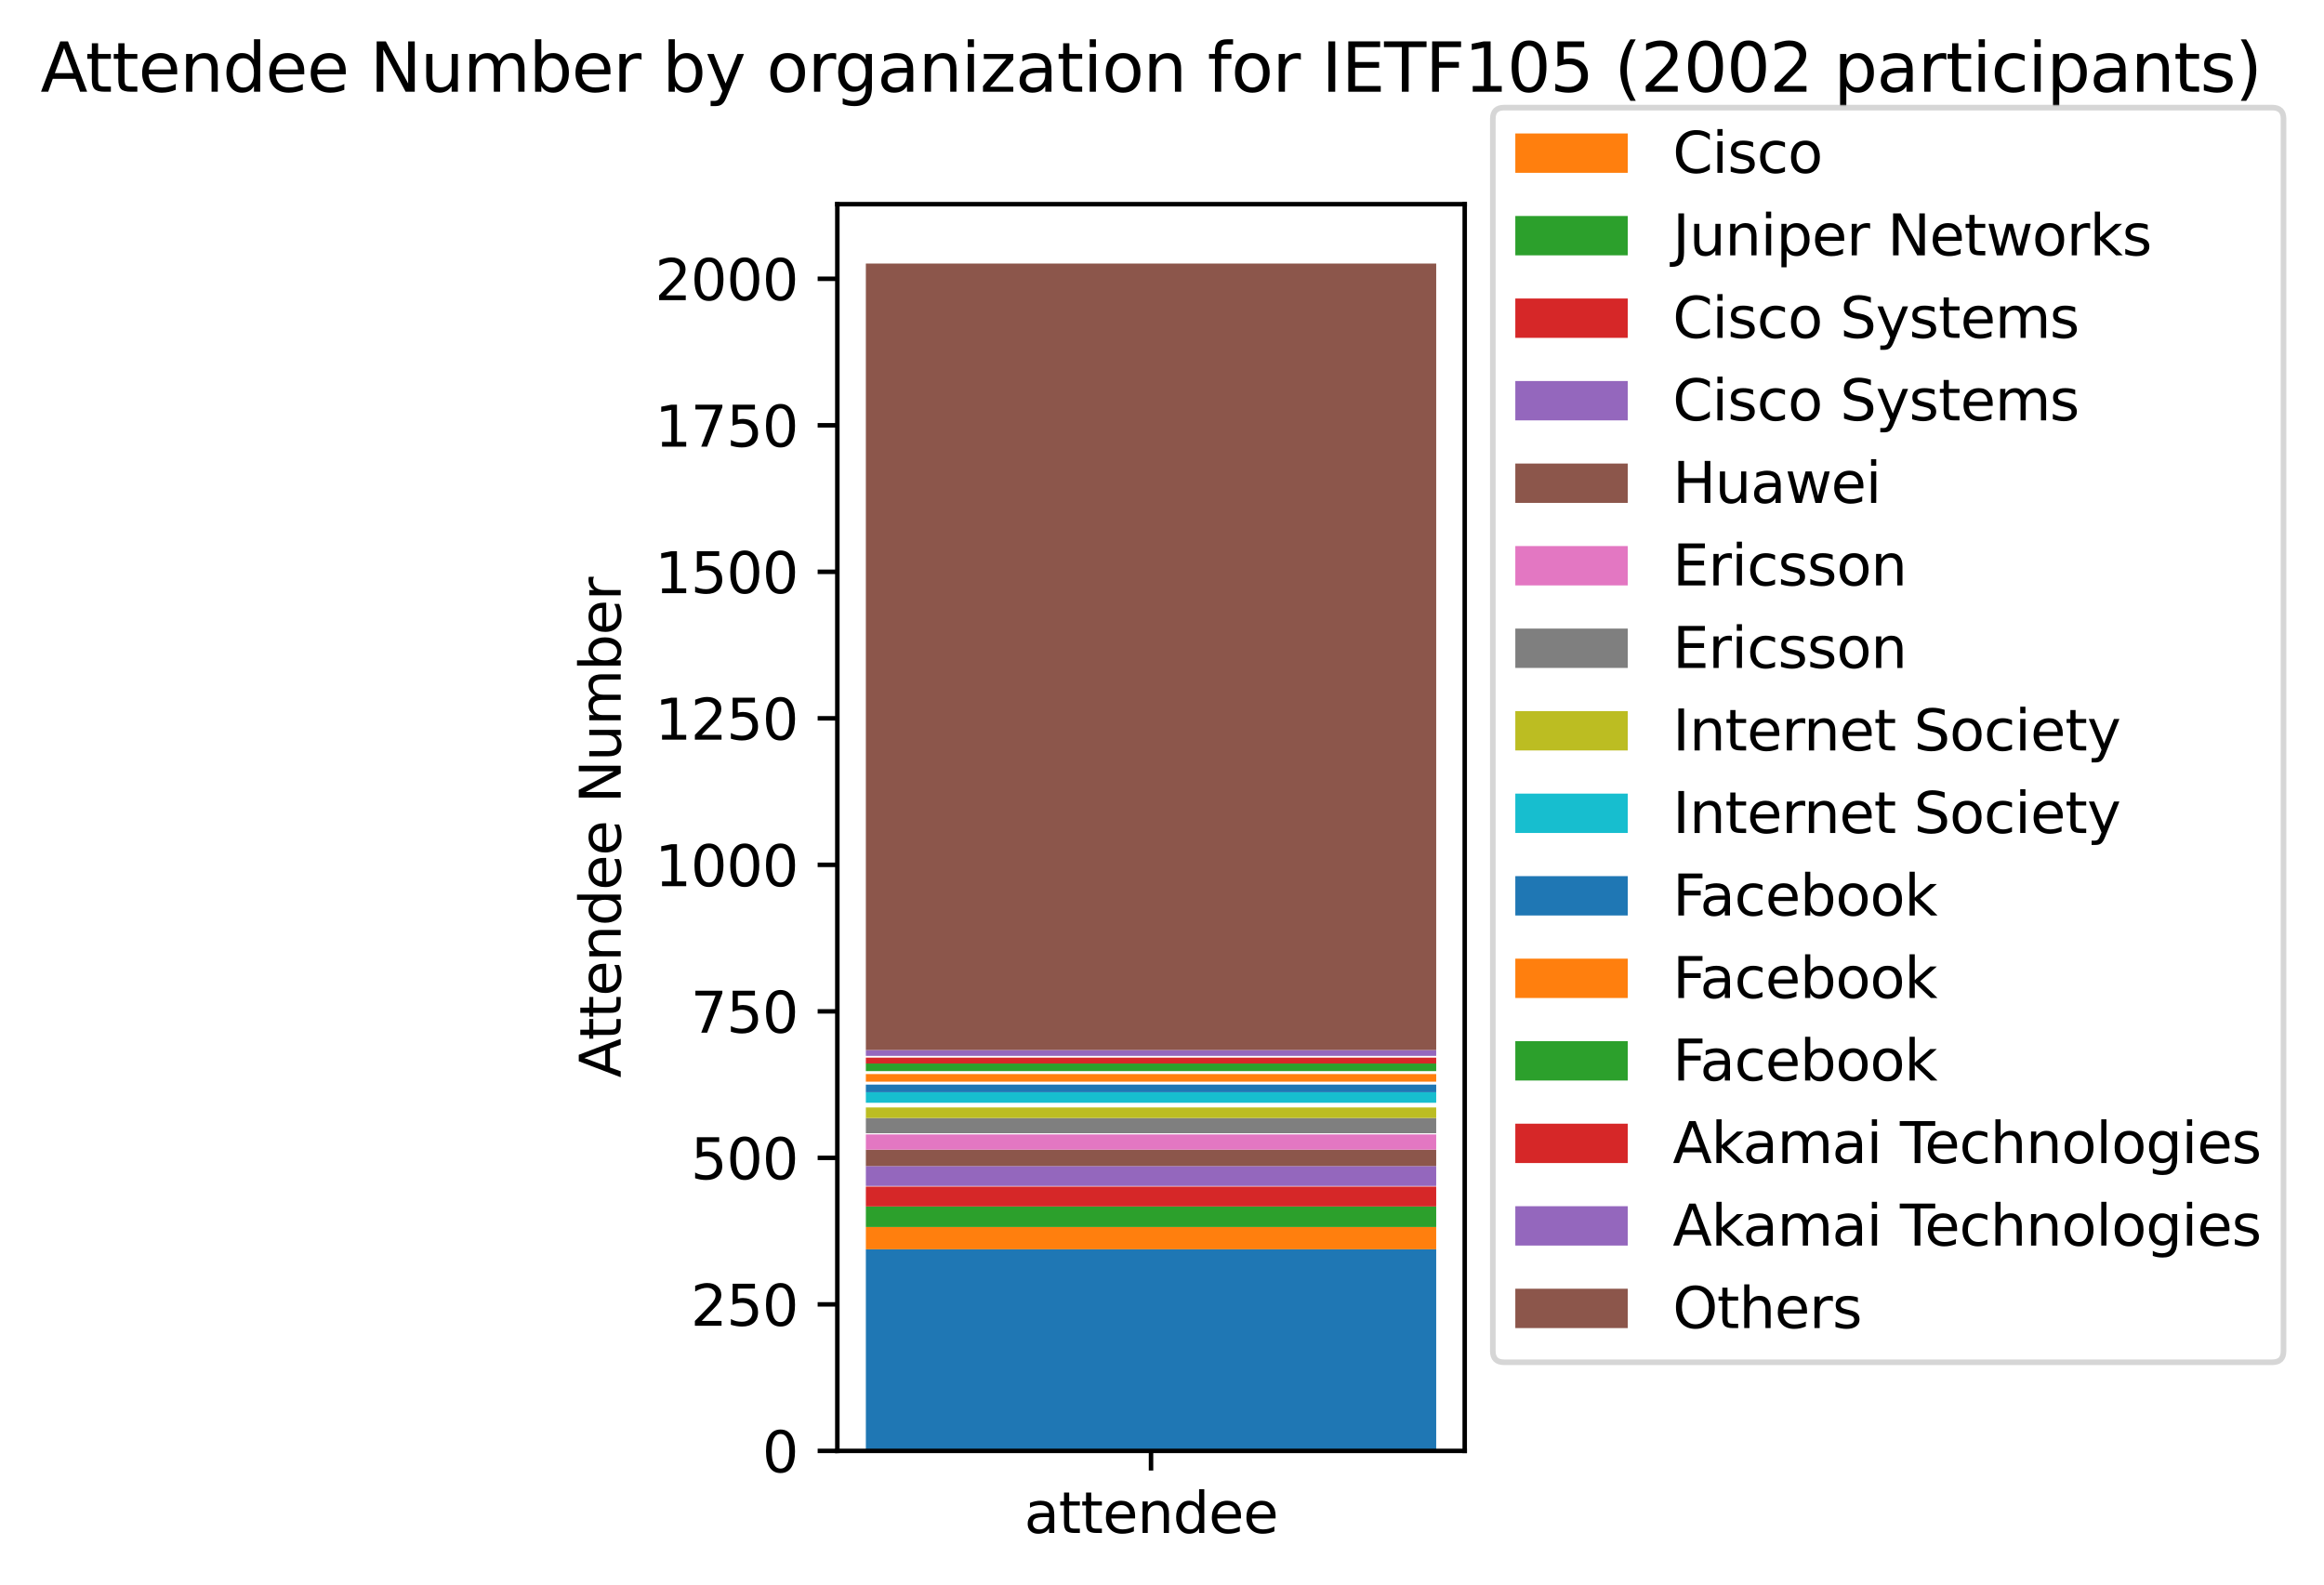 <?xml version="1.0" encoding="utf-8" standalone="no"?>
<!DOCTYPE svg PUBLIC "-//W3C//DTD SVG 1.1//EN"
  "http://www.w3.org/Graphics/SVG/1.1/DTD/svg11.dtd">
<svg xmlns:xlink="http://www.w3.org/1999/xlink" width="413.393pt" height="281.956pt" viewBox="0 0 413.393 281.956" xmlns="http://www.w3.org/2000/svg" version="1.1">
 <defs>
  <style type="text/css">*{stroke-linejoin: round; stroke-linecap: butt}</style>
 </defs>
 <g id="figure_1">
  <g id="patch_1">
   <path d="M -0 281.956 
L 413.393 281.956 
L 413.393 0 
L -0 0 
z
" style="fill: #ffffff"/>
  </g>
  <g id="axes_1">
   <g id="patch_2">
    <path d="M 148.944 258.078 
L 260.544 258.078 
L 260.544 36.318 
L 148.944 36.318 
z
" style="fill: #ffffff"/>
   </g>
   <g id="patch_3">
    <path d="M 154.017 258.078 
L 255.472 258.078 
L 255.472 222.218 
L 154.017 222.218 
z
" clip-path="url(#p9872bb9343)" style="fill: #1f77b4"/>
   </g>
   <g id="patch_4">
    <path d="M 154.017 222.218 
L 255.472 222.218 
L 255.472 218.257 
L 154.017 218.257 
z
" clip-path="url(#p9872bb9343)" style="fill: #ff7f0e"/>
   </g>
   <g id="patch_5">
    <path d="M 154.017 218.257 
L 255.472 218.257 
L 255.472 214.608 
L 154.017 214.608 
z
" clip-path="url(#p9872bb9343)" style="fill: #2ca02c"/>
   </g>
   <g id="patch_6">
    <path d="M 154.017 214.608 
L 255.472 214.608 
L 255.472 211.064 
L 154.017 211.064 
z
" clip-path="url(#p9872bb9343)" style="fill: #d62728"/>
   </g>
   <g id="patch_7">
    <path d="M 154.017 210.959 
L 255.472 210.959 
L 255.472 207.415 
L 154.017 207.415 
z
" clip-path="url(#p9872bb9343)" style="fill: #9467bd"/>
   </g>
   <g id="patch_8">
    <path d="M 154.017 207.415 
L 255.472 207.415 
L 255.472 204.496 
L 154.017 204.496 
z
" clip-path="url(#p9872bb9343)" style="fill: #8c564b"/>
   </g>
   <g id="patch_9">
    <path d="M 154.017 204.496 
L 255.472 204.496 
L 255.472 201.786 
L 154.017 201.786 
z
" clip-path="url(#p9872bb9343)" style="fill: #e377c2"/>
   </g>
   <g id="patch_10">
    <path d="M 154.017 201.577 
L 255.472 201.577 
L 255.472 198.867 
L 154.017 198.867 
z
" clip-path="url(#p9872bb9343)" style="fill: #7f7f7f"/>
   </g>
   <g id="patch_11">
    <path d="M 154.017 198.867 
L 255.472 198.867 
L 255.472 196.991 
L 154.017 196.991 
z
" clip-path="url(#p9872bb9343)" style="fill: #bcbd22"/>
   </g>
   <g id="patch_12">
    <path d="M 154.017 196.157 
L 255.472 196.157 
L 255.472 194.28 
L 154.017 194.28 
z
" clip-path="url(#p9872bb9343)" style="fill: #17becf"/>
   </g>
   <g id="patch_13">
    <path d="M 154.017 194.28 
L 255.472 194.28 
L 255.472 192.925 
L 154.017 192.925 
z
" clip-path="url(#p9872bb9343)" style="fill: #1f77b4"/>
   </g>
   <g id="patch_14">
    <path d="M 154.017 192.404 
L 255.472 192.404 
L 255.472 191.049 
L 154.017 191.049 
z
" clip-path="url(#p9872bb9343)" style="fill: #ff7f0e"/>
   </g>
   <g id="patch_15">
    <path d="M 154.017 190.527 
L 255.472 190.527 
L 255.472 189.172 
L 154.017 189.172 
z
" clip-path="url(#p9872bb9343)" style="fill: #2ca02c"/>
   </g>
   <g id="patch_16">
    <path d="M 154.017 189.172 
L 255.472 189.172 
L 255.472 188.13 
L 154.017 188.13 
z
" clip-path="url(#p9872bb9343)" style="fill: #d62728"/>
   </g>
   <g id="patch_17">
    <path d="M 154.017 187.817 
L 255.472 187.817 
L 255.472 186.775 
L 154.017 186.775 
z
" clip-path="url(#p9872bb9343)" style="fill: #9467bd"/>
   </g>
   <g id="patch_18">
    <path d="M 154.017 186.775 
L 255.472 186.775 
L 255.472 46.878 
L 154.017 46.878 
z
" clip-path="url(#p9872bb9343)" style="fill: #8c564b"/>
   </g>
   <g id="matplotlib.axis_1">
    <g id="xtick_1">
     <g id="line2d_1">
      <defs>
       <path id="mbb5be36a0f" d="M 0 0 
L 0 3.5 
" style="stroke: #000000; stroke-width: 0.8"/>
      </defs>
      <g>
       <use xlink:href="#mbb5be36a0f" x="204.744" y="258.078" style="stroke: #000000; stroke-width: 0.8"/>
      </g>
     </g>
     <g id="text_1">
      <!-- attendee -->
      <g transform="translate(182.187 272.677) scale(0.1 -0.1)">
       <defs>
        <path id="DejaVuSans-61" d="M 2194 1759 
Q 1497 1759 1228 1600 
Q 959 1441 959 1056 
Q 959 750 1161 570 
Q 1363 391 1709 391 
Q 2188 391 2477 730 
Q 2766 1069 2766 1631 
L 2766 1759 
L 2194 1759 
z
M 3341 1997 
L 3341 0 
L 2766 0 
L 2766 531 
Q 2569 213 2275 61 
Q 1981 -91 1556 -91 
Q 1019 -91 701 211 
Q 384 513 384 1019 
Q 384 1609 779 1909 
Q 1175 2209 1959 2209 
L 2766 2209 
L 2766 2266 
Q 2766 2663 2505 2880 
Q 2244 3097 1772 3097 
Q 1472 3097 1187 3025 
Q 903 2953 641 2809 
L 641 3341 
Q 956 3463 1253 3523 
Q 1550 3584 1831 3584 
Q 2591 3584 2966 3190 
Q 3341 2797 3341 1997 
z
" transform="scale(0.016)"/>
        <path id="DejaVuSans-74" d="M 1172 4494 
L 1172 3500 
L 2356 3500 
L 2356 3053 
L 1172 3053 
L 1172 1153 
Q 1172 725 1289 603 
Q 1406 481 1766 481 
L 2356 481 
L 2356 0 
L 1766 0 
Q 1100 0 847 248 
Q 594 497 594 1153 
L 594 3053 
L 172 3053 
L 172 3500 
L 594 3500 
L 594 4494 
L 1172 4494 
z
" transform="scale(0.016)"/>
        <path id="DejaVuSans-65" d="M 3597 1894 
L 3597 1613 
L 953 1613 
Q 991 1019 1311 708 
Q 1631 397 2203 397 
Q 2534 397 2845 478 
Q 3156 559 3463 722 
L 3463 178 
Q 3153 47 2828 -22 
Q 2503 -91 2169 -91 
Q 1331 -91 842 396 
Q 353 884 353 1716 
Q 353 2575 817 3079 
Q 1281 3584 2069 3584 
Q 2775 3584 3186 3129 
Q 3597 2675 3597 1894 
z
M 3022 2063 
Q 3016 2534 2758 2815 
Q 2500 3097 2075 3097 
Q 1594 3097 1305 2825 
Q 1016 2553 972 2059 
L 3022 2063 
z
" transform="scale(0.016)"/>
        <path id="DejaVuSans-6e" d="M 3513 2113 
L 3513 0 
L 2938 0 
L 2938 2094 
Q 2938 2591 2744 2837 
Q 2550 3084 2163 3084 
Q 1697 3084 1428 2787 
Q 1159 2491 1159 1978 
L 1159 0 
L 581 0 
L 581 3500 
L 1159 3500 
L 1159 2956 
Q 1366 3272 1645 3428 
Q 1925 3584 2291 3584 
Q 2894 3584 3203 3211 
Q 3513 2838 3513 2113 
z
" transform="scale(0.016)"/>
        <path id="DejaVuSans-64" d="M 2906 2969 
L 2906 4863 
L 3481 4863 
L 3481 0 
L 2906 0 
L 2906 525 
Q 2725 213 2448 61 
Q 2172 -91 1784 -91 
Q 1150 -91 751 415 
Q 353 922 353 1747 
Q 353 2572 751 3078 
Q 1150 3584 1784 3584 
Q 2172 3584 2448 3432 
Q 2725 3281 2906 2969 
z
M 947 1747 
Q 947 1113 1208 752 
Q 1469 391 1925 391 
Q 2381 391 2643 752 
Q 2906 1113 2906 1747 
Q 2906 2381 2643 2742 
Q 2381 3103 1925 3103 
Q 1469 3103 1208 2742 
Q 947 2381 947 1747 
z
" transform="scale(0.016)"/>
       </defs>
       <use xlink:href="#DejaVuSans-61"/>
       <use xlink:href="#DejaVuSans-74" x="61.279"/>
       <use xlink:href="#DejaVuSans-74" x="100.488"/>
       <use xlink:href="#DejaVuSans-65" x="139.697"/>
       <use xlink:href="#DejaVuSans-6e" x="201.221"/>
       <use xlink:href="#DejaVuSans-64" x="264.6"/>
       <use xlink:href="#DejaVuSans-65" x="328.076"/>
       <use xlink:href="#DejaVuSans-65" x="389.6"/>
      </g>
     </g>
    </g>
   </g>
   <g id="matplotlib.axis_2">
    <g id="ytick_1">
     <g id="line2d_2">
      <defs>
       <path id="m598c301f03" d="M 0 0 
L -3.5 0 
" style="stroke: #000000; stroke-width: 0.8"/>
      </defs>
      <g>
       <use xlink:href="#m598c301f03" x="148.944" y="258.078" style="stroke: #000000; stroke-width: 0.8"/>
      </g>
     </g>
     <g id="text_2">
      <!-- 0 -->
      <g transform="translate(135.582 261.877) scale(0.1 -0.1)">
       <defs>
        <path id="DejaVuSans-30" d="M 2034 4250 
Q 1547 4250 1301 3770 
Q 1056 3291 1056 2328 
Q 1056 1369 1301 889 
Q 1547 409 2034 409 
Q 2525 409 2770 889 
Q 3016 1369 3016 2328 
Q 3016 3291 2770 3770 
Q 2525 4250 2034 4250 
z
M 2034 4750 
Q 2819 4750 3233 4129 
Q 3647 3509 3647 2328 
Q 3647 1150 3233 529 
Q 2819 -91 2034 -91 
Q 1250 -91 836 529 
Q 422 1150 422 2328 
Q 422 3509 836 4129 
Q 1250 4750 2034 4750 
z
" transform="scale(0.016)"/>
       </defs>
       <use xlink:href="#DejaVuSans-30"/>
      </g>
     </g>
    </g>
    <g id="ytick_2">
     <g id="line2d_3">
      <g>
       <use xlink:href="#m598c301f03" x="148.944" y="232.017" style="stroke: #000000; stroke-width: 0.8"/>
      </g>
     </g>
     <g id="text_3">
      <!-- 250 -->
      <g transform="translate(122.857 235.816) scale(0.1 -0.1)">
       <defs>
        <path id="DejaVuSans-32" d="M 1228 531 
L 3431 531 
L 3431 0 
L 469 0 
L 469 531 
Q 828 903 1448 1529 
Q 2069 2156 2228 2338 
Q 2531 2678 2651 2914 
Q 2772 3150 2772 3378 
Q 2772 3750 2511 3984 
Q 2250 4219 1831 4219 
Q 1534 4219 1204 4116 
Q 875 4013 500 3803 
L 500 4441 
Q 881 4594 1212 4672 
Q 1544 4750 1819 4750 
Q 2544 4750 2975 4387 
Q 3406 4025 3406 3419 
Q 3406 3131 3298 2873 
Q 3191 2616 2906 2266 
Q 2828 2175 2409 1742 
Q 1991 1309 1228 531 
z
" transform="scale(0.016)"/>
        <path id="DejaVuSans-35" d="M 691 4666 
L 3169 4666 
L 3169 4134 
L 1269 4134 
L 1269 2991 
Q 1406 3038 1543 3061 
Q 1681 3084 1819 3084 
Q 2600 3084 3056 2656 
Q 3513 2228 3513 1497 
Q 3513 744 3044 326 
Q 2575 -91 1722 -91 
Q 1428 -91 1123 -41 
Q 819 9 494 109 
L 494 744 
Q 775 591 1075 516 
Q 1375 441 1709 441 
Q 2250 441 2565 725 
Q 2881 1009 2881 1497 
Q 2881 1984 2565 2268 
Q 2250 2553 1709 2553 
Q 1456 2553 1204 2497 
Q 953 2441 691 2322 
L 691 4666 
z
" transform="scale(0.016)"/>
       </defs>
       <use xlink:href="#DejaVuSans-32"/>
       <use xlink:href="#DejaVuSans-35" x="63.623"/>
       <use xlink:href="#DejaVuSans-30" x="127.246"/>
      </g>
     </g>
    </g>
    <g id="ytick_3">
     <g id="line2d_4">
      <g>
       <use xlink:href="#m598c301f03" x="148.944" y="205.956" style="stroke: #000000; stroke-width: 0.8"/>
      </g>
     </g>
     <g id="text_4">
      <!-- 500 -->
      <g transform="translate(122.857 209.755) scale(0.1 -0.1)">
       <use xlink:href="#DejaVuSans-35"/>
       <use xlink:href="#DejaVuSans-30" x="63.623"/>
       <use xlink:href="#DejaVuSans-30" x="127.246"/>
      </g>
     </g>
    </g>
    <g id="ytick_4">
     <g id="line2d_5">
      <g>
       <use xlink:href="#m598c301f03" x="148.944" y="179.895" style="stroke: #000000; stroke-width: 0.8"/>
      </g>
     </g>
     <g id="text_5">
      <!-- 750 -->
      <g transform="translate(122.857 183.694) scale(0.1 -0.1)">
       <defs>
        <path id="DejaVuSans-37" d="M 525 4666 
L 3525 4666 
L 3525 4397 
L 1831 0 
L 1172 0 
L 2766 4134 
L 525 4134 
L 525 4666 
z
" transform="scale(0.016)"/>
       </defs>
       <use xlink:href="#DejaVuSans-37"/>
       <use xlink:href="#DejaVuSans-35" x="63.623"/>
       <use xlink:href="#DejaVuSans-30" x="127.246"/>
      </g>
     </g>
    </g>
    <g id="ytick_5">
     <g id="line2d_6">
      <g>
       <use xlink:href="#m598c301f03" x="148.944" y="153.833" style="stroke: #000000; stroke-width: 0.8"/>
      </g>
     </g>
     <g id="text_6">
      <!-- 1000 -->
      <g transform="translate(116.494 157.633) scale(0.1 -0.1)">
       <defs>
        <path id="DejaVuSans-31" d="M 794 531 
L 1825 531 
L 1825 4091 
L 703 3866 
L 703 4441 
L 1819 4666 
L 2450 4666 
L 2450 531 
L 3481 531 
L 3481 0 
L 794 0 
L 794 531 
z
" transform="scale(0.016)"/>
       </defs>
       <use xlink:href="#DejaVuSans-31"/>
       <use xlink:href="#DejaVuSans-30" x="63.623"/>
       <use xlink:href="#DejaVuSans-30" x="127.246"/>
       <use xlink:href="#DejaVuSans-30" x="190.869"/>
      </g>
     </g>
    </g>
    <g id="ytick_6">
     <g id="line2d_7">
      <g>
       <use xlink:href="#m598c301f03" x="148.944" y="127.772" style="stroke: #000000; stroke-width: 0.8"/>
      </g>
     </g>
     <g id="text_7">
      <!-- 1250 -->
      <g transform="translate(116.494 131.571) scale(0.1 -0.1)">
       <use xlink:href="#DejaVuSans-31"/>
       <use xlink:href="#DejaVuSans-32" x="63.623"/>
       <use xlink:href="#DejaVuSans-35" x="127.246"/>
       <use xlink:href="#DejaVuSans-30" x="190.869"/>
      </g>
     </g>
    </g>
    <g id="ytick_7">
     <g id="line2d_8">
      <g>
       <use xlink:href="#m598c301f03" x="148.944" y="101.711" style="stroke: #000000; stroke-width: 0.8"/>
      </g>
     </g>
     <g id="text_8">
      <!-- 1500 -->
      <g transform="translate(116.494 105.51) scale(0.1 -0.1)">
       <use xlink:href="#DejaVuSans-31"/>
       <use xlink:href="#DejaVuSans-35" x="63.623"/>
       <use xlink:href="#DejaVuSans-30" x="127.246"/>
       <use xlink:href="#DejaVuSans-30" x="190.869"/>
      </g>
     </g>
    </g>
    <g id="ytick_8">
     <g id="line2d_9">
      <g>
       <use xlink:href="#m598c301f03" x="148.944" y="75.65" style="stroke: #000000; stroke-width: 0.8"/>
      </g>
     </g>
     <g id="text_9">
      <!-- 1750 -->
      <g transform="translate(116.494 79.449) scale(0.1 -0.1)">
       <use xlink:href="#DejaVuSans-31"/>
       <use xlink:href="#DejaVuSans-37" x="63.623"/>
       <use xlink:href="#DejaVuSans-35" x="127.246"/>
       <use xlink:href="#DejaVuSans-30" x="190.869"/>
      </g>
     </g>
    </g>
    <g id="ytick_9">
     <g id="line2d_10">
      <g>
       <use xlink:href="#m598c301f03" x="148.944" y="49.588" style="stroke: #000000; stroke-width: 0.8"/>
      </g>
     </g>
     <g id="text_10">
      <!-- 2000 -->
      <g transform="translate(116.494 53.388) scale(0.1 -0.1)">
       <use xlink:href="#DejaVuSans-32"/>
       <use xlink:href="#DejaVuSans-30" x="63.623"/>
       <use xlink:href="#DejaVuSans-30" x="127.246"/>
       <use xlink:href="#DejaVuSans-30" x="190.869"/>
      </g>
     </g>
    </g>
    <g id="text_11">
     <!-- Attendee Number -->
     <g transform="translate(110.415 191.699) rotate(-90) scale(0.1 -0.1)">
      <defs>
       <path id="DejaVuSans-41" d="M 2188 4044 
L 1331 1722 
L 3047 1722 
L 2188 4044 
z
M 1831 4666 
L 2547 4666 
L 4325 0 
L 3669 0 
L 3244 1197 
L 1141 1197 
L 716 0 
L 50 0 
L 1831 4666 
z
" transform="scale(0.016)"/>
       <path id="DejaVuSans-20" transform="scale(0.016)"/>
       <path id="DejaVuSans-4e" d="M 628 4666 
L 1478 4666 
L 3547 763 
L 3547 4666 
L 4159 4666 
L 4159 0 
L 3309 0 
L 1241 3903 
L 1241 0 
L 628 0 
L 628 4666 
z
" transform="scale(0.016)"/>
       <path id="DejaVuSans-75" d="M 544 1381 
L 544 3500 
L 1119 3500 
L 1119 1403 
Q 1119 906 1312 657 
Q 1506 409 1894 409 
Q 2359 409 2629 706 
Q 2900 1003 2900 1516 
L 2900 3500 
L 3475 3500 
L 3475 0 
L 2900 0 
L 2900 538 
Q 2691 219 2414 64 
Q 2138 -91 1772 -91 
Q 1169 -91 856 284 
Q 544 659 544 1381 
z
M 1991 3584 
L 1991 3584 
z
" transform="scale(0.016)"/>
       <path id="DejaVuSans-6d" d="M 3328 2828 
Q 3544 3216 3844 3400 
Q 4144 3584 4550 3584 
Q 5097 3584 5394 3201 
Q 5691 2819 5691 2113 
L 5691 0 
L 5113 0 
L 5113 2094 
Q 5113 2597 4934 2840 
Q 4756 3084 4391 3084 
Q 3944 3084 3684 2787 
Q 3425 2491 3425 1978 
L 3425 0 
L 2847 0 
L 2847 2094 
Q 2847 2600 2669 2842 
Q 2491 3084 2119 3084 
Q 1678 3084 1418 2786 
Q 1159 2488 1159 1978 
L 1159 0 
L 581 0 
L 581 3500 
L 1159 3500 
L 1159 2956 
Q 1356 3278 1631 3431 
Q 1906 3584 2284 3584 
Q 2666 3584 2933 3390 
Q 3200 3197 3328 2828 
z
" transform="scale(0.016)"/>
       <path id="DejaVuSans-62" d="M 3116 1747 
Q 3116 2381 2855 2742 
Q 2594 3103 2138 3103 
Q 1681 3103 1420 2742 
Q 1159 2381 1159 1747 
Q 1159 1113 1420 752 
Q 1681 391 2138 391 
Q 2594 391 2855 752 
Q 3116 1113 3116 1747 
z
M 1159 2969 
Q 1341 3281 1617 3432 
Q 1894 3584 2278 3584 
Q 2916 3584 3314 3078 
Q 3713 2572 3713 1747 
Q 3713 922 3314 415 
Q 2916 -91 2278 -91 
Q 1894 -91 1617 61 
Q 1341 213 1159 525 
L 1159 0 
L 581 0 
L 581 4863 
L 1159 4863 
L 1159 2969 
z
" transform="scale(0.016)"/>
       <path id="DejaVuSans-72" d="M 2631 2963 
Q 2534 3019 2420 3045 
Q 2306 3072 2169 3072 
Q 1681 3072 1420 2755 
Q 1159 2438 1159 1844 
L 1159 0 
L 581 0 
L 581 3500 
L 1159 3500 
L 1159 2956 
Q 1341 3275 1631 3429 
Q 1922 3584 2338 3584 
Q 2397 3584 2469 3576 
Q 2541 3569 2628 3553 
L 2631 2963 
z
" transform="scale(0.016)"/>
      </defs>
      <use xlink:href="#DejaVuSans-41"/>
      <use xlink:href="#DejaVuSans-74" x="66.658"/>
      <use xlink:href="#DejaVuSans-74" x="105.867"/>
      <use xlink:href="#DejaVuSans-65" x="145.076"/>
      <use xlink:href="#DejaVuSans-6e" x="206.6"/>
      <use xlink:href="#DejaVuSans-64" x="269.979"/>
      <use xlink:href="#DejaVuSans-65" x="333.455"/>
      <use xlink:href="#DejaVuSans-65" x="394.979"/>
      <use xlink:href="#DejaVuSans-20" x="456.502"/>
      <use xlink:href="#DejaVuSans-4e" x="488.289"/>
      <use xlink:href="#DejaVuSans-75" x="563.094"/>
      <use xlink:href="#DejaVuSans-6d" x="626.473"/>
      <use xlink:href="#DejaVuSans-62" x="723.885"/>
      <use xlink:href="#DejaVuSans-65" x="787.361"/>
      <use xlink:href="#DejaVuSans-72" x="848.885"/>
     </g>
    </g>
   </g>
   <g id="patch_19">
    <path d="M 148.944 258.078 
L 148.944 36.318 
" style="fill: none; stroke: #000000; stroke-width: 0.8; stroke-linejoin: miter; stroke-linecap: square"/>
   </g>
   <g id="patch_20">
    <path d="M 260.544 258.078 
L 260.544 36.318 
" style="fill: none; stroke: #000000; stroke-width: 0.8; stroke-linejoin: miter; stroke-linecap: square"/>
   </g>
   <g id="patch_21">
    <path d="M 148.944 258.078 
L 260.544 258.078 
" style="fill: none; stroke: #000000; stroke-width: 0.8; stroke-linejoin: miter; stroke-linecap: square"/>
   </g>
   <g id="patch_22">
    <path d="M 148.944 36.318 
L 260.544 36.318 
" style="fill: none; stroke: #000000; stroke-width: 0.8; stroke-linejoin: miter; stroke-linecap: square"/>
   </g>
   <g id="text_12">
    <!-- Attendee Number by organization for IETF105 (2002 participants) -->
    <g transform="translate(7.2 16.318) scale(0.12 -0.12)">
     <defs>
      <path id="DejaVuSans-79" d="M 2059 -325 
Q 1816 -950 1584 -1140 
Q 1353 -1331 966 -1331 
L 506 -1331 
L 506 -850 
L 844 -850 
Q 1081 -850 1212 -737 
Q 1344 -625 1503 -206 
L 1606 56 
L 191 3500 
L 800 3500 
L 1894 763 
L 2988 3500 
L 3597 3500 
L 2059 -325 
z
" transform="scale(0.016)"/>
      <path id="DejaVuSans-6f" d="M 1959 3097 
Q 1497 3097 1228 2736 
Q 959 2375 959 1747 
Q 959 1119 1226 758 
Q 1494 397 1959 397 
Q 2419 397 2687 759 
Q 2956 1122 2956 1747 
Q 2956 2369 2687 2733 
Q 2419 3097 1959 3097 
z
M 1959 3584 
Q 2709 3584 3137 3096 
Q 3566 2609 3566 1747 
Q 3566 888 3137 398 
Q 2709 -91 1959 -91 
Q 1206 -91 779 398 
Q 353 888 353 1747 
Q 353 2609 779 3096 
Q 1206 3584 1959 3584 
z
" transform="scale(0.016)"/>
      <path id="DejaVuSans-67" d="M 2906 1791 
Q 2906 2416 2648 2759 
Q 2391 3103 1925 3103 
Q 1463 3103 1205 2759 
Q 947 2416 947 1791 
Q 947 1169 1205 825 
Q 1463 481 1925 481 
Q 2391 481 2648 825 
Q 2906 1169 2906 1791 
z
M 3481 434 
Q 3481 -459 3084 -895 
Q 2688 -1331 1869 -1331 
Q 1566 -1331 1297 -1286 
Q 1028 -1241 775 -1147 
L 775 -588 
Q 1028 -725 1275 -790 
Q 1522 -856 1778 -856 
Q 2344 -856 2625 -561 
Q 2906 -266 2906 331 
L 2906 616 
Q 2728 306 2450 153 
Q 2172 0 1784 0 
Q 1141 0 747 490 
Q 353 981 353 1791 
Q 353 2603 747 3093 
Q 1141 3584 1784 3584 
Q 2172 3584 2450 3431 
Q 2728 3278 2906 2969 
L 2906 3500 
L 3481 3500 
L 3481 434 
z
" transform="scale(0.016)"/>
      <path id="DejaVuSans-69" d="M 603 3500 
L 1178 3500 
L 1178 0 
L 603 0 
L 603 3500 
z
M 603 4863 
L 1178 4863 
L 1178 4134 
L 603 4134 
L 603 4863 
z
" transform="scale(0.016)"/>
      <path id="DejaVuSans-7a" d="M 353 3500 
L 3084 3500 
L 3084 2975 
L 922 459 
L 3084 459 
L 3084 0 
L 275 0 
L 275 525 
L 2438 3041 
L 353 3041 
L 353 3500 
z
" transform="scale(0.016)"/>
      <path id="DejaVuSans-66" d="M 2375 4863 
L 2375 4384 
L 1825 4384 
Q 1516 4384 1395 4259 
Q 1275 4134 1275 3809 
L 1275 3500 
L 2222 3500 
L 2222 3053 
L 1275 3053 
L 1275 0 
L 697 0 
L 697 3053 
L 147 3053 
L 147 3500 
L 697 3500 
L 697 3744 
Q 697 4328 969 4595 
Q 1241 4863 1831 4863 
L 2375 4863 
z
" transform="scale(0.016)"/>
      <path id="DejaVuSans-49" d="M 628 4666 
L 1259 4666 
L 1259 0 
L 628 0 
L 628 4666 
z
" transform="scale(0.016)"/>
      <path id="DejaVuSans-45" d="M 628 4666 
L 3578 4666 
L 3578 4134 
L 1259 4134 
L 1259 2753 
L 3481 2753 
L 3481 2222 
L 1259 2222 
L 1259 531 
L 3634 531 
L 3634 0 
L 628 0 
L 628 4666 
z
" transform="scale(0.016)"/>
      <path id="DejaVuSans-54" d="M -19 4666 
L 3928 4666 
L 3928 4134 
L 2272 4134 
L 2272 0 
L 1638 0 
L 1638 4134 
L -19 4134 
L -19 4666 
z
" transform="scale(0.016)"/>
      <path id="DejaVuSans-46" d="M 628 4666 
L 3309 4666 
L 3309 4134 
L 1259 4134 
L 1259 2759 
L 3109 2759 
L 3109 2228 
L 1259 2228 
L 1259 0 
L 628 0 
L 628 4666 
z
" transform="scale(0.016)"/>
      <path id="DejaVuSans-28" d="M 1984 4856 
Q 1566 4138 1362 3434 
Q 1159 2731 1159 2009 
Q 1159 1288 1364 580 
Q 1569 -128 1984 -844 
L 1484 -844 
Q 1016 -109 783 600 
Q 550 1309 550 2009 
Q 550 2706 781 3412 
Q 1013 4119 1484 4856 
L 1984 4856 
z
" transform="scale(0.016)"/>
      <path id="DejaVuSans-70" d="M 1159 525 
L 1159 -1331 
L 581 -1331 
L 581 3500 
L 1159 3500 
L 1159 2969 
Q 1341 3281 1617 3432 
Q 1894 3584 2278 3584 
Q 2916 3584 3314 3078 
Q 3713 2572 3713 1747 
Q 3713 922 3314 415 
Q 2916 -91 2278 -91 
Q 1894 -91 1617 61 
Q 1341 213 1159 525 
z
M 3116 1747 
Q 3116 2381 2855 2742 
Q 2594 3103 2138 3103 
Q 1681 3103 1420 2742 
Q 1159 2381 1159 1747 
Q 1159 1113 1420 752 
Q 1681 391 2138 391 
Q 2594 391 2855 752 
Q 3116 1113 3116 1747 
z
" transform="scale(0.016)"/>
      <path id="DejaVuSans-63" d="M 3122 3366 
L 3122 2828 
Q 2878 2963 2633 3030 
Q 2388 3097 2138 3097 
Q 1578 3097 1268 2742 
Q 959 2388 959 1747 
Q 959 1106 1268 751 
Q 1578 397 2138 397 
Q 2388 397 2633 464 
Q 2878 531 3122 666 
L 3122 134 
Q 2881 22 2623 -34 
Q 2366 -91 2075 -91 
Q 1284 -91 818 406 
Q 353 903 353 1747 
Q 353 2603 823 3093 
Q 1294 3584 2113 3584 
Q 2378 3584 2631 3529 
Q 2884 3475 3122 3366 
z
" transform="scale(0.016)"/>
      <path id="DejaVuSans-73" d="M 2834 3397 
L 2834 2853 
Q 2591 2978 2328 3040 
Q 2066 3103 1784 3103 
Q 1356 3103 1142 2972 
Q 928 2841 928 2578 
Q 928 2378 1081 2264 
Q 1234 2150 1697 2047 
L 1894 2003 
Q 2506 1872 2764 1633 
Q 3022 1394 3022 966 
Q 3022 478 2636 193 
Q 2250 -91 1575 -91 
Q 1294 -91 989 -36 
Q 684 19 347 128 
L 347 722 
Q 666 556 975 473 
Q 1284 391 1588 391 
Q 1994 391 2212 530 
Q 2431 669 2431 922 
Q 2431 1156 2273 1281 
Q 2116 1406 1581 1522 
L 1381 1569 
Q 847 1681 609 1914 
Q 372 2147 372 2553 
Q 372 3047 722 3315 
Q 1072 3584 1716 3584 
Q 2034 3584 2315 3537 
Q 2597 3491 2834 3397 
z
" transform="scale(0.016)"/>
      <path id="DejaVuSans-29" d="M 513 4856 
L 1013 4856 
Q 1481 4119 1714 3412 
Q 1947 2706 1947 2009 
Q 1947 1309 1714 600 
Q 1481 -109 1013 -844 
L 513 -844 
Q 928 -128 1133 580 
Q 1338 1288 1338 2009 
Q 1338 2731 1133 3434 
Q 928 4138 513 4856 
z
" transform="scale(0.016)"/>
     </defs>
     <use xlink:href="#DejaVuSans-41"/>
     <use xlink:href="#DejaVuSans-74" x="66.658"/>
     <use xlink:href="#DejaVuSans-74" x="105.867"/>
     <use xlink:href="#DejaVuSans-65" x="145.076"/>
     <use xlink:href="#DejaVuSans-6e" x="206.6"/>
     <use xlink:href="#DejaVuSans-64" x="269.979"/>
     <use xlink:href="#DejaVuSans-65" x="333.455"/>
     <use xlink:href="#DejaVuSans-65" x="394.979"/>
     <use xlink:href="#DejaVuSans-20" x="456.502"/>
     <use xlink:href="#DejaVuSans-4e" x="488.289"/>
     <use xlink:href="#DejaVuSans-75" x="563.094"/>
     <use xlink:href="#DejaVuSans-6d" x="626.473"/>
     <use xlink:href="#DejaVuSans-62" x="723.885"/>
     <use xlink:href="#DejaVuSans-65" x="787.361"/>
     <use xlink:href="#DejaVuSans-72" x="848.885"/>
     <use xlink:href="#DejaVuSans-20" x="889.998"/>
     <use xlink:href="#DejaVuSans-62" x="921.785"/>
     <use xlink:href="#DejaVuSans-79" x="985.262"/>
     <use xlink:href="#DejaVuSans-20" x="1044.441"/>
     <use xlink:href="#DejaVuSans-6f" x="1076.229"/>
     <use xlink:href="#DejaVuSans-72" x="1137.41"/>
     <use xlink:href="#DejaVuSans-67" x="1176.773"/>
     <use xlink:href="#DejaVuSans-61" x="1240.25"/>
     <use xlink:href="#DejaVuSans-6e" x="1301.529"/>
     <use xlink:href="#DejaVuSans-69" x="1364.908"/>
     <use xlink:href="#DejaVuSans-7a" x="1392.691"/>
     <use xlink:href="#DejaVuSans-61" x="1445.182"/>
     <use xlink:href="#DejaVuSans-74" x="1506.461"/>
     <use xlink:href="#DejaVuSans-69" x="1545.67"/>
     <use xlink:href="#DejaVuSans-6f" x="1573.453"/>
     <use xlink:href="#DejaVuSans-6e" x="1634.635"/>
     <use xlink:href="#DejaVuSans-20" x="1698.014"/>
     <use xlink:href="#DejaVuSans-66" x="1729.801"/>
     <use xlink:href="#DejaVuSans-6f" x="1765.006"/>
     <use xlink:href="#DejaVuSans-72" x="1826.188"/>
     <use xlink:href="#DejaVuSans-20" x="1867.301"/>
     <use xlink:href="#DejaVuSans-49" x="1899.088"/>
     <use xlink:href="#DejaVuSans-45" x="1928.58"/>
     <use xlink:href="#DejaVuSans-54" x="1991.764"/>
     <use xlink:href="#DejaVuSans-46" x="2052.848"/>
     <use xlink:href="#DejaVuSans-31" x="2110.367"/>
     <use xlink:href="#DejaVuSans-30" x="2173.99"/>
     <use xlink:href="#DejaVuSans-35" x="2237.613"/>
     <use xlink:href="#DejaVuSans-20" x="2301.236"/>
     <use xlink:href="#DejaVuSans-28" x="2333.023"/>
     <use xlink:href="#DejaVuSans-32" x="2372.037"/>
     <use xlink:href="#DejaVuSans-30" x="2435.66"/>
     <use xlink:href="#DejaVuSans-30" x="2499.283"/>
     <use xlink:href="#DejaVuSans-32" x="2562.906"/>
     <use xlink:href="#DejaVuSans-20" x="2626.529"/>
     <use xlink:href="#DejaVuSans-70" x="2658.316"/>
     <use xlink:href="#DejaVuSans-61" x="2721.793"/>
     <use xlink:href="#DejaVuSans-72" x="2783.072"/>
     <use xlink:href="#DejaVuSans-74" x="2824.186"/>
     <use xlink:href="#DejaVuSans-69" x="2863.395"/>
     <use xlink:href="#DejaVuSans-63" x="2891.178"/>
     <use xlink:href="#DejaVuSans-69" x="2946.158"/>
     <use xlink:href="#DejaVuSans-70" x="2973.941"/>
     <use xlink:href="#DejaVuSans-61" x="3037.418"/>
     <use xlink:href="#DejaVuSans-6e" x="3098.697"/>
     <use xlink:href="#DejaVuSans-74" x="3162.076"/>
     <use xlink:href="#DejaVuSans-73" x="3201.285"/>
     <use xlink:href="#DejaVuSans-29" x="3253.385"/>
    </g>
   </g>
   <g id="legend_1">
    <g id="patch_23">
     <path d="M 267.544 242.314 
L 404.193 242.314 
Q 406.193 242.314 406.193 240.314 
L 406.193 21.142 
Q 406.193 19.142 404.193 19.142 
L 267.544 19.142 
Q 265.544 19.142 265.544 21.142 
L 265.544 240.314 
Q 265.544 242.314 267.544 242.314 
z
" style="fill: #ffffff; opacity: 0.8; stroke: #cccccc; stroke-linejoin: miter"/>
    </g>
    <g id="patch_24">
     <path d="M 269.544 30.741 
L 289.544 30.741 
L 289.544 23.741 
L 269.544 23.741 
z
" style="fill: #ff7f0e"/>
    </g>
    <g id="text_13">
     <!-- Cisco -->
     <g transform="translate(297.544 30.741) scale(0.1 -0.1)">
      <defs>
       <path id="DejaVuSans-43" d="M 4122 4306 
L 4122 3641 
Q 3803 3938 3442 4084 
Q 3081 4231 2675 4231 
Q 1875 4231 1450 3742 
Q 1025 3253 1025 2328 
Q 1025 1406 1450 917 
Q 1875 428 2675 428 
Q 3081 428 3442 575 
Q 3803 722 4122 1019 
L 4122 359 
Q 3791 134 3420 21 
Q 3050 -91 2638 -91 
Q 1578 -91 968 557 
Q 359 1206 359 2328 
Q 359 3453 968 4101 
Q 1578 4750 2638 4750 
Q 3056 4750 3426 4639 
Q 3797 4528 4122 4306 
z
" transform="scale(0.016)"/>
      </defs>
      <use xlink:href="#DejaVuSans-43"/>
      <use xlink:href="#DejaVuSans-69" x="69.824"/>
      <use xlink:href="#DejaVuSans-73" x="97.607"/>
      <use xlink:href="#DejaVuSans-63" x="149.707"/>
      <use xlink:href="#DejaVuSans-6f" x="204.688"/>
     </g>
    </g>
    <g id="patch_25">
     <path d="M 269.544 45.419 
L 289.544 45.419 
L 289.544 38.419 
L 269.544 38.419 
z
" style="fill: #2ca02c"/>
    </g>
    <g id="text_14">
     <!-- Juniper Networks -->
     <g transform="translate(297.544 45.419) scale(0.1 -0.1)">
      <defs>
       <path id="DejaVuSans-4a" d="M 628 4666 
L 1259 4666 
L 1259 325 
Q 1259 -519 939 -900 
Q 619 -1281 -91 -1281 
L -331 -1281 
L -331 -750 
L -134 -750 
Q 284 -750 456 -515 
Q 628 -281 628 325 
L 628 4666 
z
" transform="scale(0.016)"/>
       <path id="DejaVuSans-77" d="M 269 3500 
L 844 3500 
L 1563 769 
L 2278 3500 
L 2956 3500 
L 3675 769 
L 4391 3500 
L 4966 3500 
L 4050 0 
L 3372 0 
L 2619 2869 
L 1863 0 
L 1184 0 
L 269 3500 
z
" transform="scale(0.016)"/>
       <path id="DejaVuSans-6b" d="M 581 4863 
L 1159 4863 
L 1159 1991 
L 2875 3500 
L 3609 3500 
L 1753 1863 
L 3688 0 
L 2938 0 
L 1159 1709 
L 1159 0 
L 581 0 
L 581 4863 
z
" transform="scale(0.016)"/>
      </defs>
      <use xlink:href="#DejaVuSans-4a"/>
      <use xlink:href="#DejaVuSans-75" x="29.492"/>
      <use xlink:href="#DejaVuSans-6e" x="92.871"/>
      <use xlink:href="#DejaVuSans-69" x="156.25"/>
      <use xlink:href="#DejaVuSans-70" x="184.033"/>
      <use xlink:href="#DejaVuSans-65" x="247.51"/>
      <use xlink:href="#DejaVuSans-72" x="309.033"/>
      <use xlink:href="#DejaVuSans-20" x="350.146"/>
      <use xlink:href="#DejaVuSans-4e" x="381.934"/>
      <use xlink:href="#DejaVuSans-65" x="456.738"/>
      <use xlink:href="#DejaVuSans-74" x="518.262"/>
      <use xlink:href="#DejaVuSans-77" x="557.471"/>
      <use xlink:href="#DejaVuSans-6f" x="639.258"/>
      <use xlink:href="#DejaVuSans-72" x="700.439"/>
      <use xlink:href="#DejaVuSans-6b" x="741.553"/>
      <use xlink:href="#DejaVuSans-73" x="799.463"/>
     </g>
    </g>
    <g id="patch_26">
     <path d="M 269.544 60.097 
L 289.544 60.097 
L 289.544 53.097 
L 269.544 53.097 
z
" style="fill: #d62728"/>
    </g>
    <g id="text_15">
     <!-- Cisco Systems -->
     <g transform="translate(297.544 60.097) scale(0.1 -0.1)">
      <defs>
       <path id="DejaVuSans-53" d="M 3425 4513 
L 3425 3897 
Q 3066 4069 2747 4153 
Q 2428 4238 2131 4238 
Q 1616 4238 1336 4038 
Q 1056 3838 1056 3469 
Q 1056 3159 1242 3001 
Q 1428 2844 1947 2747 
L 2328 2669 
Q 3034 2534 3370 2195 
Q 3706 1856 3706 1288 
Q 3706 609 3251 259 
Q 2797 -91 1919 -91 
Q 1588 -91 1214 -16 
Q 841 59 441 206 
L 441 856 
Q 825 641 1194 531 
Q 1563 422 1919 422 
Q 2459 422 2753 634 
Q 3047 847 3047 1241 
Q 3047 1584 2836 1778 
Q 2625 1972 2144 2069 
L 1759 2144 
Q 1053 2284 737 2584 
Q 422 2884 422 3419 
Q 422 4038 858 4394 
Q 1294 4750 2059 4750 
Q 2388 4750 2728 4690 
Q 3069 4631 3425 4513 
z
" transform="scale(0.016)"/>
      </defs>
      <use xlink:href="#DejaVuSans-43"/>
      <use xlink:href="#DejaVuSans-69" x="69.824"/>
      <use xlink:href="#DejaVuSans-73" x="97.607"/>
      <use xlink:href="#DejaVuSans-63" x="149.707"/>
      <use xlink:href="#DejaVuSans-6f" x="204.688"/>
      <use xlink:href="#DejaVuSans-20" x="265.869"/>
      <use xlink:href="#DejaVuSans-53" x="297.656"/>
      <use xlink:href="#DejaVuSans-79" x="361.133"/>
      <use xlink:href="#DejaVuSans-73" x="420.312"/>
      <use xlink:href="#DejaVuSans-74" x="472.412"/>
      <use xlink:href="#DejaVuSans-65" x="511.621"/>
      <use xlink:href="#DejaVuSans-6d" x="573.145"/>
      <use xlink:href="#DejaVuSans-73" x="670.557"/>
     </g>
    </g>
    <g id="patch_27">
     <path d="M 269.544 74.775 
L 289.544 74.775 
L 289.544 67.775 
L 269.544 67.775 
z
" style="fill: #9467bd"/>
    </g>
    <g id="text_16">
     <!-- Cisco Systems -->
     <g transform="translate(297.544 74.775) scale(0.1 -0.1)">
      <use xlink:href="#DejaVuSans-43"/>
      <use xlink:href="#DejaVuSans-69" x="69.824"/>
      <use xlink:href="#DejaVuSans-73" x="97.607"/>
      <use xlink:href="#DejaVuSans-63" x="149.707"/>
      <use xlink:href="#DejaVuSans-6f" x="204.688"/>
      <use xlink:href="#DejaVuSans-20" x="265.869"/>
      <use xlink:href="#DejaVuSans-53" x="297.656"/>
      <use xlink:href="#DejaVuSans-79" x="361.133"/>
      <use xlink:href="#DejaVuSans-73" x="420.312"/>
      <use xlink:href="#DejaVuSans-74" x="472.412"/>
      <use xlink:href="#DejaVuSans-65" x="511.621"/>
      <use xlink:href="#DejaVuSans-6d" x="573.145"/>
      <use xlink:href="#DejaVuSans-73" x="670.557"/>
     </g>
    </g>
    <g id="patch_28">
     <path d="M 269.544 89.453 
L 289.544 89.453 
L 289.544 82.453 
L 269.544 82.453 
z
" style="fill: #8c564b"/>
    </g>
    <g id="text_17">
     <!-- Huawei -->
     <g transform="translate(297.544 89.453) scale(0.1 -0.1)">
      <defs>
       <path id="DejaVuSans-48" d="M 628 4666 
L 1259 4666 
L 1259 2753 
L 3553 2753 
L 3553 4666 
L 4184 4666 
L 4184 0 
L 3553 0 
L 3553 2222 
L 1259 2222 
L 1259 0 
L 628 0 
L 628 4666 
z
" transform="scale(0.016)"/>
      </defs>
      <use xlink:href="#DejaVuSans-48"/>
      <use xlink:href="#DejaVuSans-75" x="75.195"/>
      <use xlink:href="#DejaVuSans-61" x="138.574"/>
      <use xlink:href="#DejaVuSans-77" x="199.854"/>
      <use xlink:href="#DejaVuSans-65" x="281.641"/>
      <use xlink:href="#DejaVuSans-69" x="343.164"/>
     </g>
    </g>
    <g id="patch_29">
     <path d="M 269.544 104.131 
L 289.544 104.131 
L 289.544 97.131 
L 269.544 97.131 
z
" style="fill: #e377c2"/>
    </g>
    <g id="text_18">
     <!-- Ericsson -->
     <g transform="translate(297.544 104.131) scale(0.1 -0.1)">
      <use xlink:href="#DejaVuSans-45"/>
      <use xlink:href="#DejaVuSans-72" x="63.184"/>
      <use xlink:href="#DejaVuSans-69" x="104.297"/>
      <use xlink:href="#DejaVuSans-63" x="132.08"/>
      <use xlink:href="#DejaVuSans-73" x="187.061"/>
      <use xlink:href="#DejaVuSans-73" x="239.16"/>
      <use xlink:href="#DejaVuSans-6f" x="291.26"/>
      <use xlink:href="#DejaVuSans-6e" x="352.441"/>
     </g>
    </g>
    <g id="patch_30">
     <path d="M 269.544 118.809 
L 289.544 118.809 
L 289.544 111.809 
L 269.544 111.809 
z
" style="fill: #7f7f7f"/>
    </g>
    <g id="text_19">
     <!-- Ericsson -->
     <g transform="translate(297.544 118.809) scale(0.1 -0.1)">
      <use xlink:href="#DejaVuSans-45"/>
      <use xlink:href="#DejaVuSans-72" x="63.184"/>
      <use xlink:href="#DejaVuSans-69" x="104.297"/>
      <use xlink:href="#DejaVuSans-63" x="132.08"/>
      <use xlink:href="#DejaVuSans-73" x="187.061"/>
      <use xlink:href="#DejaVuSans-73" x="239.16"/>
      <use xlink:href="#DejaVuSans-6f" x="291.26"/>
      <use xlink:href="#DejaVuSans-6e" x="352.441"/>
     </g>
    </g>
    <g id="patch_31">
     <path d="M 269.544 133.487 
L 289.544 133.487 
L 289.544 126.487 
L 269.544 126.487 
z
" style="fill: #bcbd22"/>
    </g>
    <g id="text_20">
     <!-- Internet Society -->
     <g transform="translate(297.544 133.487) scale(0.1 -0.1)">
      <use xlink:href="#DejaVuSans-49"/>
      <use xlink:href="#DejaVuSans-6e" x="29.492"/>
      <use xlink:href="#DejaVuSans-74" x="92.871"/>
      <use xlink:href="#DejaVuSans-65" x="132.08"/>
      <use xlink:href="#DejaVuSans-72" x="193.604"/>
      <use xlink:href="#DejaVuSans-6e" x="232.967"/>
      <use xlink:href="#DejaVuSans-65" x="296.346"/>
      <use xlink:href="#DejaVuSans-74" x="357.869"/>
      <use xlink:href="#DejaVuSans-20" x="397.078"/>
      <use xlink:href="#DejaVuSans-53" x="428.865"/>
      <use xlink:href="#DejaVuSans-6f" x="492.342"/>
      <use xlink:href="#DejaVuSans-63" x="553.523"/>
      <use xlink:href="#DejaVuSans-69" x="608.504"/>
      <use xlink:href="#DejaVuSans-65" x="636.287"/>
      <use xlink:href="#DejaVuSans-74" x="697.811"/>
      <use xlink:href="#DejaVuSans-79" x="737.02"/>
     </g>
    </g>
    <g id="patch_32">
     <path d="M 269.544 148.166 
L 289.544 148.166 
L 289.544 141.166 
L 269.544 141.166 
z
" style="fill: #17becf"/>
    </g>
    <g id="text_21">
     <!-- Internet Society -->
     <g transform="translate(297.544 148.166) scale(0.1 -0.1)">
      <use xlink:href="#DejaVuSans-49"/>
      <use xlink:href="#DejaVuSans-6e" x="29.492"/>
      <use xlink:href="#DejaVuSans-74" x="92.871"/>
      <use xlink:href="#DejaVuSans-65" x="132.08"/>
      <use xlink:href="#DejaVuSans-72" x="193.604"/>
      <use xlink:href="#DejaVuSans-6e" x="232.967"/>
      <use xlink:href="#DejaVuSans-65" x="296.346"/>
      <use xlink:href="#DejaVuSans-74" x="357.869"/>
      <use xlink:href="#DejaVuSans-20" x="397.078"/>
      <use xlink:href="#DejaVuSans-53" x="428.865"/>
      <use xlink:href="#DejaVuSans-6f" x="492.342"/>
      <use xlink:href="#DejaVuSans-63" x="553.523"/>
      <use xlink:href="#DejaVuSans-69" x="608.504"/>
      <use xlink:href="#DejaVuSans-65" x="636.287"/>
      <use xlink:href="#DejaVuSans-74" x="697.811"/>
      <use xlink:href="#DejaVuSans-79" x="737.02"/>
     </g>
    </g>
    <g id="patch_33">
     <path d="M 269.544 162.844 
L 289.544 162.844 
L 289.544 155.844 
L 269.544 155.844 
z
" style="fill: #1f77b4"/>
    </g>
    <g id="text_22">
     <!-- Facebook -->
     <g transform="translate(297.544 162.844) scale(0.1 -0.1)">
      <use xlink:href="#DejaVuSans-46"/>
      <use xlink:href="#DejaVuSans-61" x="48.395"/>
      <use xlink:href="#DejaVuSans-63" x="109.674"/>
      <use xlink:href="#DejaVuSans-65" x="164.654"/>
      <use xlink:href="#DejaVuSans-62" x="226.178"/>
      <use xlink:href="#DejaVuSans-6f" x="289.654"/>
      <use xlink:href="#DejaVuSans-6f" x="350.836"/>
      <use xlink:href="#DejaVuSans-6b" x="412.018"/>
     </g>
    </g>
    <g id="patch_34">
     <path d="M 269.544 177.522 
L 289.544 177.522 
L 289.544 170.522 
L 269.544 170.522 
z
" style="fill: #ff7f0e"/>
    </g>
    <g id="text_23">
     <!-- Facebook -->
     <g transform="translate(297.544 177.522) scale(0.1 -0.1)">
      <use xlink:href="#DejaVuSans-46"/>
      <use xlink:href="#DejaVuSans-61" x="48.395"/>
      <use xlink:href="#DejaVuSans-63" x="109.674"/>
      <use xlink:href="#DejaVuSans-65" x="164.654"/>
      <use xlink:href="#DejaVuSans-62" x="226.178"/>
      <use xlink:href="#DejaVuSans-6f" x="289.654"/>
      <use xlink:href="#DejaVuSans-6f" x="350.836"/>
      <use xlink:href="#DejaVuSans-6b" x="412.018"/>
     </g>
    </g>
    <g id="patch_35">
     <path d="M 269.544 192.2 
L 289.544 192.2 
L 289.544 185.2 
L 269.544 185.2 
z
" style="fill: #2ca02c"/>
    </g>
    <g id="text_24">
     <!-- Facebook -->
     <g transform="translate(297.544 192.2) scale(0.1 -0.1)">
      <use xlink:href="#DejaVuSans-46"/>
      <use xlink:href="#DejaVuSans-61" x="48.395"/>
      <use xlink:href="#DejaVuSans-63" x="109.674"/>
      <use xlink:href="#DejaVuSans-65" x="164.654"/>
      <use xlink:href="#DejaVuSans-62" x="226.178"/>
      <use xlink:href="#DejaVuSans-6f" x="289.654"/>
      <use xlink:href="#DejaVuSans-6f" x="350.836"/>
      <use xlink:href="#DejaVuSans-6b" x="412.018"/>
     </g>
    </g>
    <g id="patch_36">
     <path d="M 269.544 206.878 
L 289.544 206.878 
L 289.544 199.878 
L 269.544 199.878 
z
" style="fill: #d62728"/>
    </g>
    <g id="text_25">
     <!-- Akamai Technologies -->
     <g transform="translate(297.544 206.878) scale(0.1 -0.1)">
      <defs>
       <path id="DejaVuSans-68" d="M 3513 2113 
L 3513 0 
L 2938 0 
L 2938 2094 
Q 2938 2591 2744 2837 
Q 2550 3084 2163 3084 
Q 1697 3084 1428 2787 
Q 1159 2491 1159 1978 
L 1159 0 
L 581 0 
L 581 4863 
L 1159 4863 
L 1159 2956 
Q 1366 3272 1645 3428 
Q 1925 3584 2291 3584 
Q 2894 3584 3203 3211 
Q 3513 2838 3513 2113 
z
" transform="scale(0.016)"/>
       <path id="DejaVuSans-6c" d="M 603 4863 
L 1178 4863 
L 1178 0 
L 603 0 
L 603 4863 
z
" transform="scale(0.016)"/>
      </defs>
      <use xlink:href="#DejaVuSans-41"/>
      <use xlink:href="#DejaVuSans-6b" x="68.408"/>
      <use xlink:href="#DejaVuSans-61" x="124.568"/>
      <use xlink:href="#DejaVuSans-6d" x="185.848"/>
      <use xlink:href="#DejaVuSans-61" x="283.26"/>
      <use xlink:href="#DejaVuSans-69" x="344.539"/>
      <use xlink:href="#DejaVuSans-20" x="372.322"/>
      <use xlink:href="#DejaVuSans-54" x="404.109"/>
      <use xlink:href="#DejaVuSans-65" x="448.193"/>
      <use xlink:href="#DejaVuSans-63" x="509.717"/>
      <use xlink:href="#DejaVuSans-68" x="564.697"/>
      <use xlink:href="#DejaVuSans-6e" x="628.076"/>
      <use xlink:href="#DejaVuSans-6f" x="691.455"/>
      <use xlink:href="#DejaVuSans-6c" x="752.637"/>
      <use xlink:href="#DejaVuSans-6f" x="780.42"/>
      <use xlink:href="#DejaVuSans-67" x="841.602"/>
      <use xlink:href="#DejaVuSans-69" x="905.078"/>
      <use xlink:href="#DejaVuSans-65" x="932.861"/>
      <use xlink:href="#DejaVuSans-73" x="994.385"/>
     </g>
    </g>
    <g id="patch_37">
     <path d="M 269.544 221.556 
L 289.544 221.556 
L 289.544 214.556 
L 269.544 214.556 
z
" style="fill: #9467bd"/>
    </g>
    <g id="text_26">
     <!-- Akamai Technologies -->
     <g transform="translate(297.544 221.556) scale(0.1 -0.1)">
      <use xlink:href="#DejaVuSans-41"/>
      <use xlink:href="#DejaVuSans-6b" x="68.408"/>
      <use xlink:href="#DejaVuSans-61" x="124.568"/>
      <use xlink:href="#DejaVuSans-6d" x="185.848"/>
      <use xlink:href="#DejaVuSans-61" x="283.26"/>
      <use xlink:href="#DejaVuSans-69" x="344.539"/>
      <use xlink:href="#DejaVuSans-20" x="372.322"/>
      <use xlink:href="#DejaVuSans-54" x="404.109"/>
      <use xlink:href="#DejaVuSans-65" x="448.193"/>
      <use xlink:href="#DejaVuSans-63" x="509.717"/>
      <use xlink:href="#DejaVuSans-68" x="564.697"/>
      <use xlink:href="#DejaVuSans-6e" x="628.076"/>
      <use xlink:href="#DejaVuSans-6f" x="691.455"/>
      <use xlink:href="#DejaVuSans-6c" x="752.637"/>
      <use xlink:href="#DejaVuSans-6f" x="780.42"/>
      <use xlink:href="#DejaVuSans-67" x="841.602"/>
      <use xlink:href="#DejaVuSans-69" x="905.078"/>
      <use xlink:href="#DejaVuSans-65" x="932.861"/>
      <use xlink:href="#DejaVuSans-73" x="994.385"/>
     </g>
    </g>
    <g id="patch_38">
     <path d="M 269.544 236.234 
L 289.544 236.234 
L 289.544 229.234 
L 269.544 229.234 
z
" style="fill: #8c564b"/>
    </g>
    <g id="text_27">
     <!-- Others -->
     <g transform="translate(297.544 236.234) scale(0.1 -0.1)">
      <defs>
       <path id="DejaVuSans-4f" d="M 2522 4238 
Q 1834 4238 1429 3725 
Q 1025 3213 1025 2328 
Q 1025 1447 1429 934 
Q 1834 422 2522 422 
Q 3209 422 3611 934 
Q 4013 1447 4013 2328 
Q 4013 3213 3611 3725 
Q 3209 4238 2522 4238 
z
M 2522 4750 
Q 3503 4750 4090 4092 
Q 4678 3434 4678 2328 
Q 4678 1225 4090 567 
Q 3503 -91 2522 -91 
Q 1538 -91 948 565 
Q 359 1222 359 2328 
Q 359 3434 948 4092 
Q 1538 4750 2522 4750 
z
" transform="scale(0.016)"/>
      </defs>
      <use xlink:href="#DejaVuSans-4f"/>
      <use xlink:href="#DejaVuSans-74" x="78.711"/>
      <use xlink:href="#DejaVuSans-68" x="117.92"/>
      <use xlink:href="#DejaVuSans-65" x="181.299"/>
      <use xlink:href="#DejaVuSans-72" x="242.822"/>
      <use xlink:href="#DejaVuSans-73" x="283.936"/>
     </g>
    </g>
   </g>
  </g>
 </g>
 <defs>
  <clipPath id="p9872bb9343">
   <rect x="148.944" y="36.318" width="111.6" height="221.76"/>
  </clipPath>
 </defs>
</svg>
